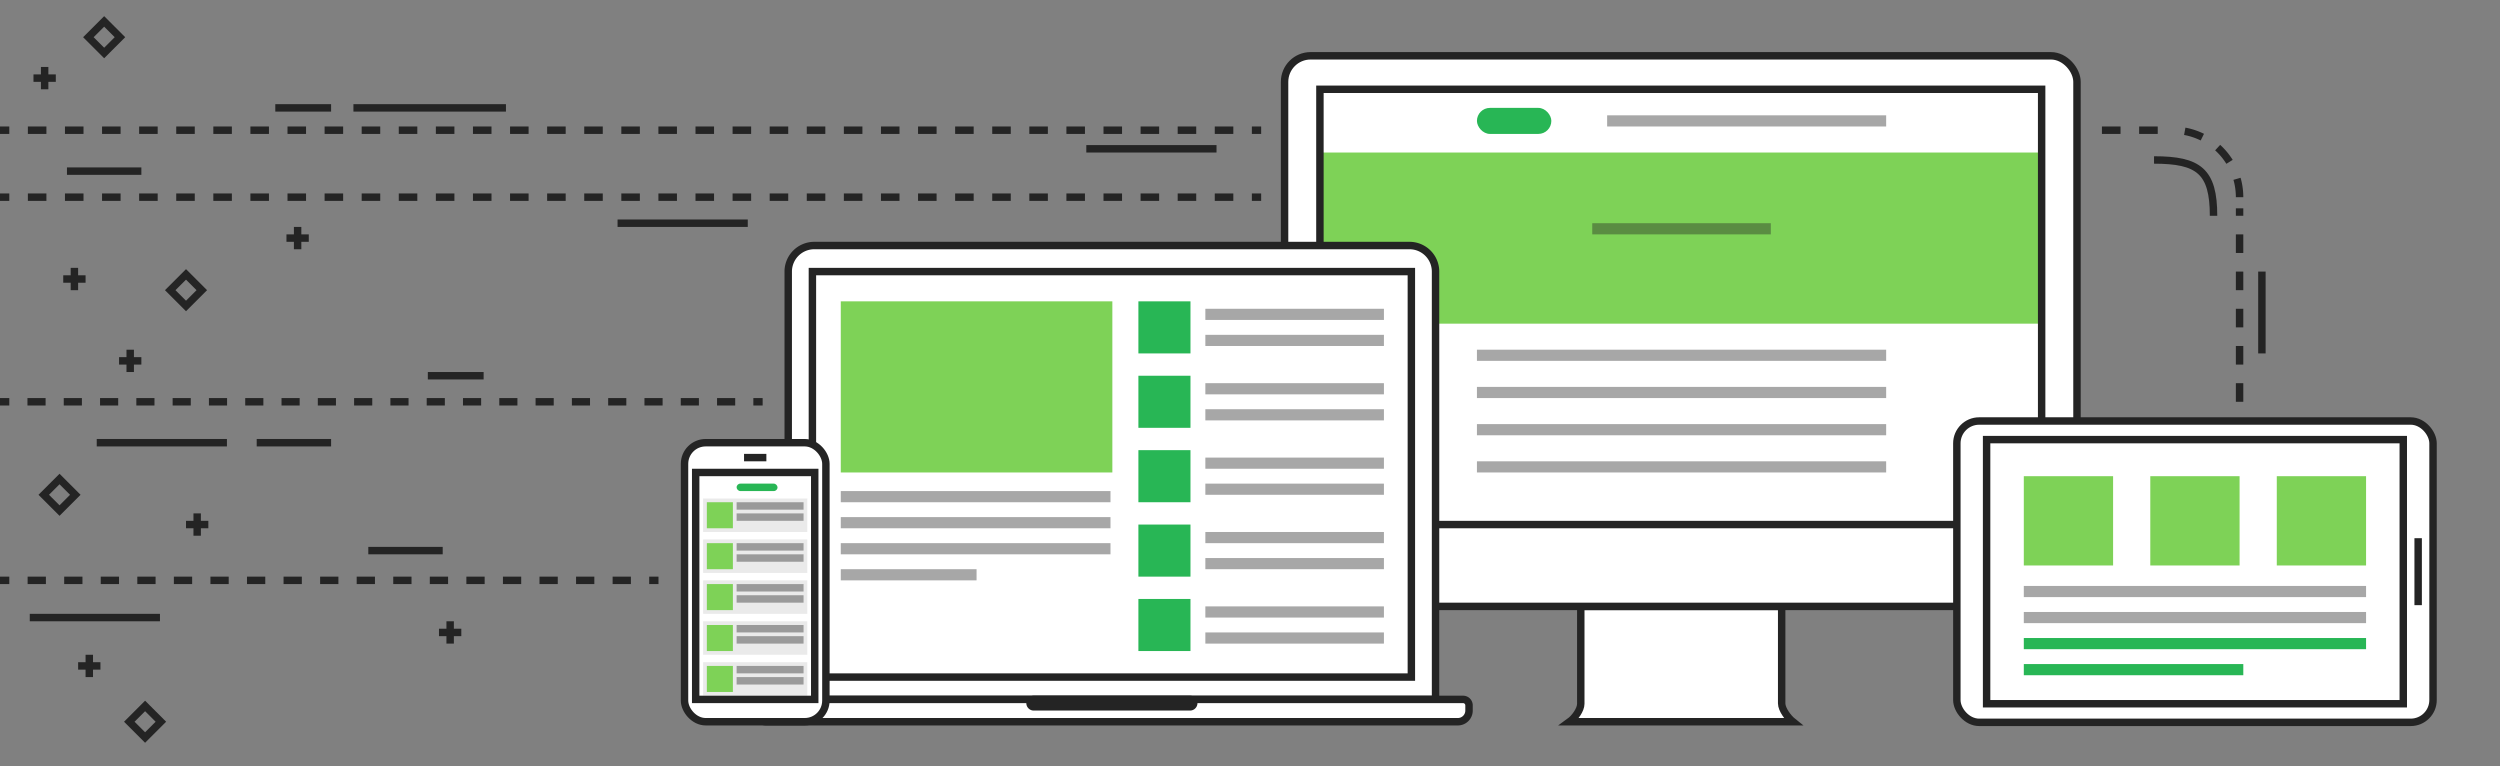 <svg xmlns="http://www.w3.org/2000/svg" viewBox="0 0 672 206"><rect x="0" y="0" width="672" height="206" fill="#808080" stroke="none"/><defs><style>.cls-1,.cls-10{fill:#fff;}.cls-1,.cls-11,.cls-12,.cls-13,.cls-14,.cls-3,.cls-5,.cls-9{stroke:#242424;}.cls-1,.cls-11,.cls-12,.cls-13,.cls-14,.cls-3,.cls-5,.cls-6,.cls-9{stroke-miterlimit:10;}.cls-1,.cls-11,.cls-12,.cls-13,.cls-14,.cls-3,.cls-9{stroke-width:2px;}.cls-2{fill:#7ed257;}.cls-11,.cls-12,.cls-13,.cls-14,.cls-15,.cls-3{fill:none;}.cls-4,.cls-5,.cls-9{fill:#28b655;}.cls-5,.cls-6{stroke-width:3px;}.cls-5,.cls-9{opacity:0.4;}.cls-6,.cls-7{fill:#242424;}.cls-6{stroke:#28b655;}.cls-8{opacity:0.1;}.cls-11{stroke-dasharray:4.914 4.914;}.cls-12{stroke-dasharray:4.878 4.878;}.cls-13{stroke-dasharray:4.985 4.985;}.cls-14{stroke-dasharray:5;}</style></defs><title>mission_1</title><g id="Layer_2" data-name="Layer 2"><g id="Layer_1-2" data-name="Layer 1"><path class="cls-1" d="M481.913,194h-60c1.382-1,3-3.207,3-4.811q0-13.094,0-26.189h54v26.066C478.913,190.711,480.663,193,481.913,194Z"/><rect class="cls-1" x="345.294" y="15" width="213" height="148" rx="7" ry="7"/><rect class="cls-2" x="355" y="41" width="194" height="46"/><rect class="cls-3" x="354.794" y="24" width="194" height="117"/><rect class="cls-4" x="397" y="29" width="20" height="7" rx="3.5" ry="3.5"/><line class="cls-5" x1="432" y1="32.5" x2="507" y2="32.5"/><line class="cls-5" x1="428" y1="61.5" x2="476" y2="61.5"/><line class="cls-5" x1="397" y1="95.5" x2="507" y2="95.5"/><line class="cls-5" x1="397" y1="105.5" x2="507" y2="105.5"/><line class="cls-5" x1="397" y1="115.5" x2="507" y2="115.5"/><line class="cls-5" x1="397" y1="125.5" x2="507" y2="125.5"/><rect class="cls-1" x="526" y="113.167" width="128" height="81" rx="6" ry="6"/><rect class="cls-1" x="534" y="118.167" width="112" height="71"/><line class="cls-1" x1="650" y1="144.667" x2="650" y2="162.667"/><rect class="cls-2" x="544" y="128" width="24" height="24"/><rect class="cls-2" x="578" y="128" width="24" height="24"/><rect class="cls-2" x="612" y="128" width="24" height="24"/><line class="cls-5" x1="544" y1="159" x2="636" y2="159"/><line class="cls-5" x1="544" y1="166" x2="636" y2="166"/><line class="cls-6" x1="544" y1="173" x2="636" y2="173"/><line class="cls-6" x1="544" y1="180" x2="603" y2="180"/><path class="cls-1" d="M218.875,66h160a7,7,0,0,1,7,7V188a0,0,0,0,1,0,0h-174a0,0,0,0,1,0,0V73A7,7,0,0,1,218.875,66Z"/><path class="cls-1" d="M204.471,188H393.275a1.6,1.6,0,0,1,1.6,1.6V191a3,3,0,0,1-3,3h-186a3,3,0,0,1-3-3v-1.404A1.596,1.596,0,0,1,204.471,188Z"/><rect class="cls-1" x="218.375" y="73" width="161" height="109"/><path class="cls-7" d="M277.875,190.5a1.5,1.5,0,0,1,0-3h42a1.5,1.5,0,0,1,0,3Z"/><path class="cls-7" d="M319.875,188a1,1,0,0,1,0,2h-42a1,1,0,0,1,0-2h42m0-1h-42a2,2,0,0,0,0,4h42a2,2,0,0,0,0-4Z"/><rect class="cls-2" x="226" y="81" width="73" height="46"/><rect class="cls-4" x="306" y="81" width="14" height="14"/><line class="cls-5" x1="324" y1="84.5" x2="372" y2="84.5"/><line class="cls-5" x1="324" y1="91.5" x2="372" y2="91.5"/><rect class="cls-4" x="306" y="101" width="14" height="14"/><line class="cls-5" x1="324" y1="104.5" x2="372" y2="104.5"/><line class="cls-5" x1="324" y1="111.5" x2="372" y2="111.5"/><rect class="cls-4" x="306" y="121" width="14" height="14"/><line class="cls-5" x1="324" y1="124.5" x2="372" y2="124.5"/><line class="cls-5" x1="324" y1="131.5" x2="372" y2="131.5"/><rect class="cls-4" x="306" y="141" width="14" height="14"/><line class="cls-5" x1="324" y1="144.5" x2="372" y2="144.5"/><line class="cls-5" x1="324" y1="151.5" x2="372" y2="151.5"/><rect class="cls-4" x="306" y="161" width="14" height="14"/><line class="cls-5" x1="324" y1="164.5" x2="372" y2="164.5"/><line class="cls-5" x1="324" y1="171.5" x2="372" y2="171.5"/><line class="cls-5" x1="226" y1="133.5" x2="298.5" y2="133.5"/><line class="cls-5" x1="226" y1="140.5" x2="298.5" y2="140.5"/><line class="cls-5" x1="226" y1="147.5" x2="298.5" y2="147.5"/><line class="cls-5" x1="226" y1="154.5" x2="262.5" y2="154.5"/><rect class="cls-1" x="184" y="119" width="38" height="75" rx="5.678" ry="5.678"/><rect class="cls-1" x="187" y="127" width="32" height="61"/><line class="cls-1" x1="200" y1="123" x2="206" y2="123"/><g class="cls-8"><rect class="cls-7" x="189" y="134" width="28" height="9"/></g><rect class="cls-2" x="190" y="135" width="7" height="7"/><line class="cls-9" x1="198" y1="136" x2="216" y2="136"/><line class="cls-9" x1="198" y1="139" x2="216" y2="139"/><rect class="cls-4" x="198" y="130" width="11" height="2" rx="1" ry="1"/><g class="cls-8"><rect class="cls-7" x="189" y="145" width="28" height="9"/></g><rect class="cls-2" x="190" y="146" width="7" height="7"/><line class="cls-9" x1="198" y1="147" x2="216" y2="147"/><line class="cls-9" x1="198" y1="150" x2="216" y2="150"/><g class="cls-8"><rect class="cls-7" x="189" y="156" width="28" height="9"/></g><rect class="cls-2" x="190" y="157" width="7" height="7"/><line class="cls-9" x1="198" y1="158" x2="216" y2="158"/><line class="cls-9" x1="198" y1="161" x2="216" y2="161"/><g class="cls-8"><rect class="cls-7" x="189" y="167" width="28" height="9"/></g><rect class="cls-2" x="190" y="168" width="7" height="7"/><line class="cls-9" x1="198" y1="169" x2="216" y2="169"/><line class="cls-9" x1="198" y1="172" x2="216" y2="172"/><g class="cls-8"><rect class="cls-7" x="189" y="178" width="28" height="9"/></g><rect class="cls-2" x="190" y="179" width="7" height="7"/><line class="cls-9" x1="198" y1="180" x2="216" y2="180"/><line class="cls-9" x1="198" y1="183" x2="216" y2="183"/><line class="cls-10" x1="177" y1="156" y2="156"/><line class="cls-3" x1="177" y1="156" x2="174.5" y2="156"/><line class="cls-11" x1="169.586" y1="156" x2="4.957" y2="156"/><line class="cls-3" x1="2.5" y1="156" y2="156"/><line class="cls-10" x1="205" y1="108" y2="108"/><line class="cls-3" x1="205" y1="108" x2="202.5" y2="108"/><line class="cls-12" x1="197.622" y1="108" x2="4.939" y2="108"/><line class="cls-3" x1="2.5" y1="108" y2="108"/><line class="cls-10" x1="339" y1="53" y2="53"/><line class="cls-3" x1="339" y1="53" x2="336.5" y2="53"/><line class="cls-13" x1="331.515" y1="53" x2="4.993" y2="53"/><line class="cls-3" x1="2.5" y1="53" y2="53"/><line class="cls-14" x1="565" y1="35" x2="583" y2="35"/><line class="cls-14" x1="602" y1="108" x2="602" y2="56"/><path class="cls-14" d="M602,53a17.99,17.99,0,0,0-18-18"/><line class="cls-10" x1="339" y1="35" y2="35"/><line class="cls-3" x1="339" y1="35" x2="336.5" y2="35"/><line class="cls-13" x1="331.515" y1="35" x2="4.993" y2="35"/><line class="cls-3" x1="2.5" y1="35" y2="35"/><rect class="cls-15" width="672" height="206"/><line class="cls-3" x1="89" y1="119" x2="69" y2="119"/><line class="cls-3" x1="327" y1="40" x2="292" y2="40"/><line class="cls-3" x1="201" y1="60" x2="166" y2="60"/><line class="cls-3" x1="43" y1="166" x2="8" y2="166"/><line class="cls-3" x1="61" y1="119" x2="26" y2="119"/><line class="cls-3" x1="38" y1="46" x2="18" y2="46"/><line class="cls-3" x1="136" y1="29" x2="95" y2="29"/><line class="cls-3" x1="89" y1="29" x2="74" y2="29"/><line class="cls-3" x1="608" y1="95" x2="608" y2="73"/><path class="cls-3" d="M595,58c0-12-4-15-16-15"/><line class="cls-3" x1="130" y1="101" x2="115" y2="101"/><line class="cls-3" x1="119" y1="148" x2="99" y2="148"/><line class="cls-3" x1="12" y1="18" x2="12" y2="24"/><line class="cls-3" x1="9" y1="21" x2="15" y2="21"/><line class="cls-3" x1="80" y1="61" x2="80" y2="67"/><line class="cls-3" x1="77" y1="64" x2="83" y2="64"/><line class="cls-3" x1="35" y1="94" x2="35" y2="100"/><line class="cls-3" x1="32" y1="97" x2="38" y2="97"/><line class="cls-3" x1="20" y1="72" x2="20" y2="78"/><line class="cls-3" x1="17" y1="75" x2="23" y2="75"/><line class="cls-3" x1="53" y1="138" x2="53" y2="144"/><line class="cls-3" x1="50" y1="141" x2="56" y2="141"/><line class="cls-3" x1="24" y1="176" x2="24" y2="182"/><line class="cls-3" x1="21" y1="179" x2="27" y2="179"/><rect class="cls-3" x="13" y="130" width="6" height="6" transform="translate(98.731 27.641) rotate(45)"/><rect class="cls-3" x="47" y="75" width="6" height="6" transform="translate(69.799 -12.51) rotate(45)"/><rect class="cls-3" x="36" y="191" width="6" height="6" transform="translate(148.602 29.244) rotate(45)"/><rect class="cls-3" x="25" y="7" width="6" height="6" transform="translate(15.272 -16.87) rotate(45)"/><line class="cls-3" x1="121" y1="167" x2="121" y2="173"/><line class="cls-3" x1="118" y1="170" x2="124" y2="170"/></g></g></svg>